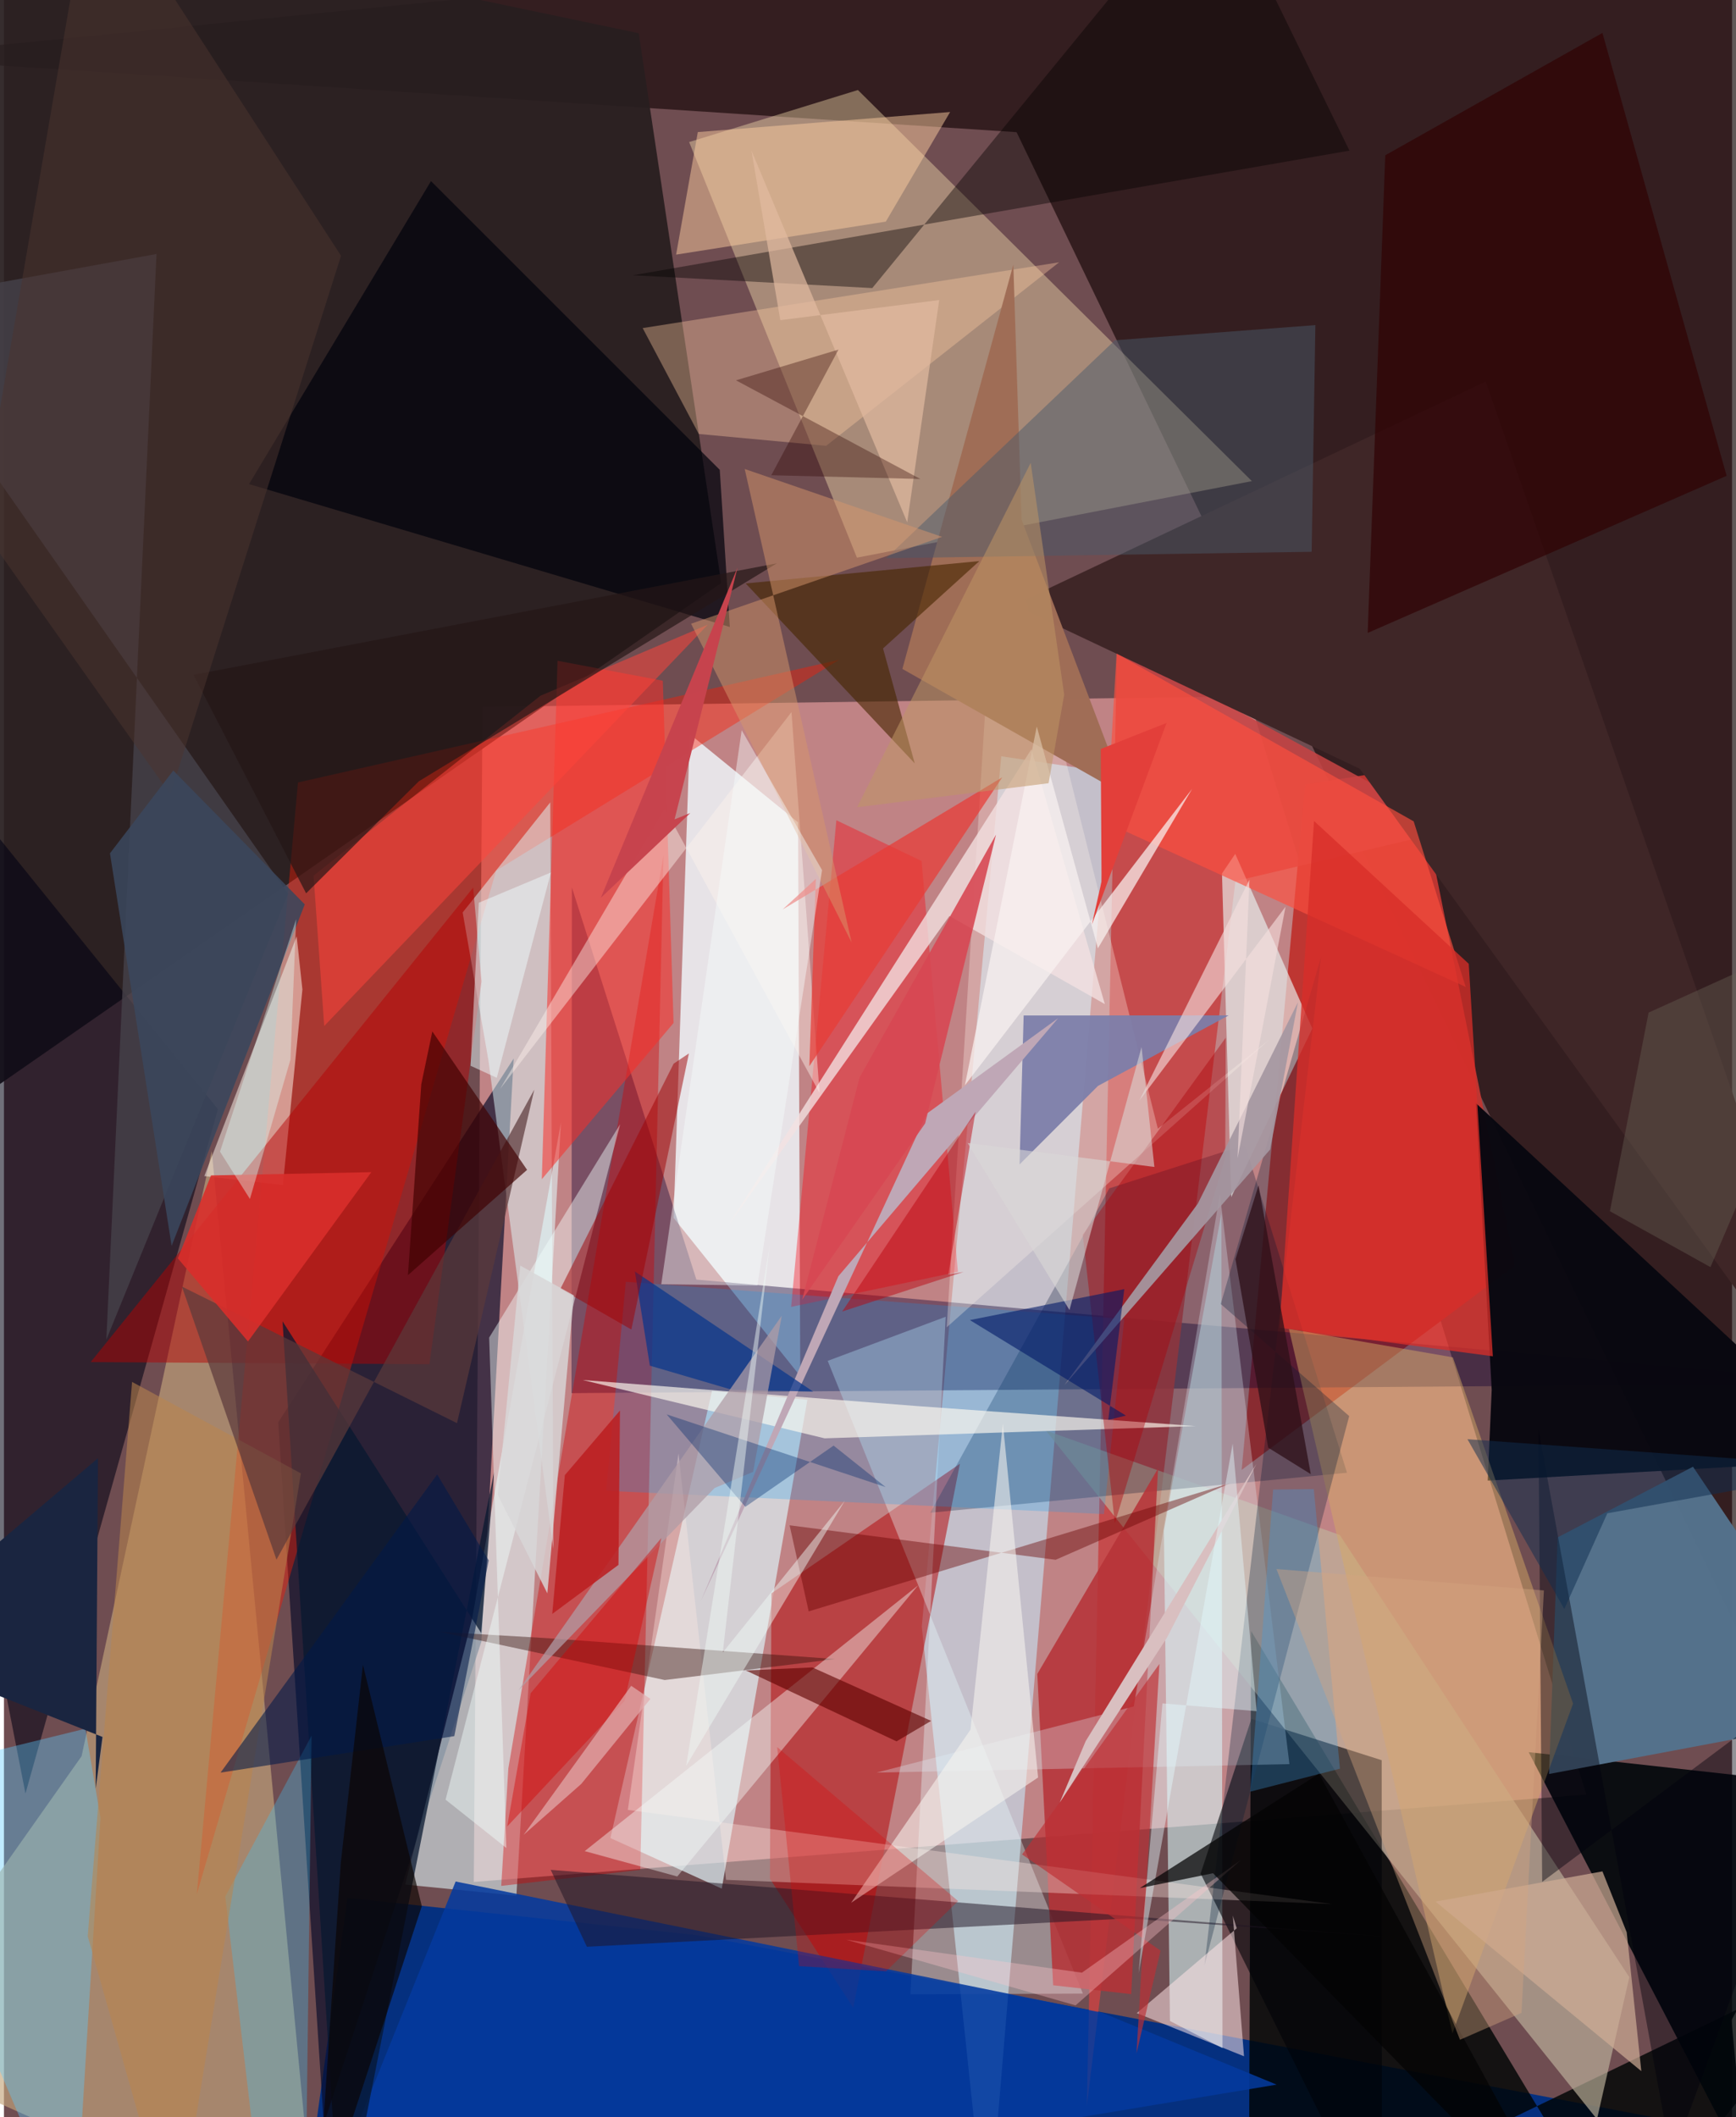 <svg xmlns="http://www.w3.org/2000/svg" width="228" height="278" viewBox="0 0 836 1024"><path fill="#6f4d51" d="M0 0h836v1024H0z"/><path fill="#d08e8f" fill-opacity=".831" d="M227.293 910.223l4.22-568.286 370.627-5.165 163.382 531.192z"/><path fill="#1a0909" fill-opacity=".682" d="M837.24-62L-62 27.745l551.876 36.183 364.008 756.007z"/><path fill="#281e1f" fill-opacity=".933" d="M307.092 16.063l39.889 265.933L-62 566.011V-61.31z"/><path fill="#053180" fill-opacity=".996" d="M335.312 935.97L898 1043.08l-751.481 16.798 19.667-141.945z"/><path fill="#000506" fill-opacity=".824" d="M603.331 788.857L602.193 1086 898 943.201 782.19 1086z"/><path fill="#bd3632" fill-opacity=".992" d="M682.42 371.092l-52.927 8.331-30.72 331.51 132.252-98.837z"/><path fill="#ecf0f3" fill-opacity=".882" d="M385.232 665.595l-1.055-267.847-52.362-42.658-7.86 233.949z"/><path fill="#c6eeff" fill-opacity=".565" d="M444.018 786.717L475.676 1086l59.59-712.354-52.819-7.859z"/><path fill="#090d2a" fill-opacity=".678" d="M154.713 1027.405l76.269-233.447 15.602-281.983-113.905 175.923z"/><path fill="#ffe8b5" fill-opacity=".392" d="M413.121 43.54l190.588 189.165-191.062 37.016-81.175-201.004z"/><path fill="#c5a67c" fill-opacity=".647" d="M151.077 1086l-50.549-529.254-62.976 292.662L-62 990.518z"/><path fill="#100032" fill-opacity=".4" d="M898 669.084l-623.44 4.728.194-244.582 60.216 189.665z"/><path fill="#ff1901" fill-opacity=".4" d="M238.148 421.066L93.299 916.16l48.954-537.706 261.822-59.347z"/><path fill="#dceef2" fill-opacity=".722" d="M347.25 913.463l41.418-236.436-46.122-4.361-49.162 216.339z"/><path fill="#00060b" fill-opacity=".902" d="M737.614 847.46L898 865.179l-62.279 111.892 6.937 72.548z"/><path fill="#090810" fill-opacity=".973" d="M898 706.005l-185.888-172.44 7.62 138.661-1.92 43.874z"/><path fill="#e2fbff" fill-opacity=".561" d="M247.917 916.868l21.545-374.062-43 240.11-32.384 128.587z"/><path fill="#c54343" fill-opacity=".867" d="M595.754 426.17l-71.879 592.415 14.63-706.62 163.59 89.048z"/><path fill="#010013" fill-opacity=".561" d="M-10.496 395.247l114.021 141.217-93.122 330.984L-62 497.455z"/><path fill="#bdb39d" fill-opacity=".659" d="M786.308 956.293L646.21 742.395l-142.227-50.546 266.673 333.143z"/><path fill="#d8f8fa" fill-opacity=".576" d="M561.145 740.284l27.829-153.565.52 403.887-25.42-13.12z"/><path fill="#b40c0d" fill-opacity=".545" d="M370.563 908.651l.734-138.015 91.17-62.664-51.596 263.175z"/><path fill="#54718b" fill-opacity=".992" d="M817.105 709.4L898 829.712l-150.529 28.302 4.157-114.438z"/><path fill="#cf0205" fill-opacity=".392" d="M240.573 912.14l67.254-7.76 11.22-490.68-75.043 441.61z"/><path fill="#000f31" fill-opacity=".278" d="M649.726 712.313L600.36 553.75l-65.618 21.013-86.616 156.895z"/><path fill="#fef7ee" fill-opacity=".506" d="M134.943 573.182l9.442-94.597-2.777-25.724-44.68 115.976z"/><path fill="#eafdff" fill-opacity=".353" d="M438.524 964.589l17.055-327.716-57.07 21.324 123.44 306.027z"/><path fill="#3f2627" d="M716.83 184.547L488.39 292.63l167.507 79.177L898 706.781z"/><path fill="#defeff" fill-opacity=".494" d="M265.799 749.153l-1.504-361.092-42.384 53.259 12.448 71.438z"/><path fill="#ebf7f6" fill-opacity=".631" d="M632.947 497.458l-39.24 81.57-4.456-156.566 6.41-9.465z"/><path fill="#fa2d28" fill-opacity=".533" d="M318.734 329.239l5.194 165.556-63.727 75.552 7.604-250.75z"/><path fill="#fc0312" fill-opacity=".373" d="M443.911 416.419l17.593 198.751-80.686 16.923L402.7 396.73z"/><path fill="#b50000" fill-opacity=".475" d="M231.03 474.72l-4.036-45.426L41.955 658.79l163.87 1.035z"/><path fill="#b53337" fill-opacity=".859" d="M499.897 809.64l58.408-99.377-12.978 254.23-37.757-4.284z"/><path fill="#043a9e" fill-opacity=".867" d="M531.296 973.5l-312.788-63.479L147.592 1086l468.089-77.742z"/><path fill="#0a9efa" fill-opacity=".231" d="M300.83 619.958l241.136 18.025-9.825 94.324-240.816-11.26z"/><path fill="#00020c" fill-opacity=".706" d="M346.287 227.242l4.853 76-232.568-69.103 88.016-146.543z"/><path fill="#454049" fill-opacity=".831" d="M137.48 432.287L-62 147.546 73.8 122.84 49.536 647.92z"/><path fill="#000307" fill-opacity=".588" d="M666.505 851.351l-63.04-20.021-24.552 74.847 87.724 176.957z"/><path fill="#5accff" fill-opacity=".38" d="M-62 861.016L34.034 1086l12.66-206.789-7.29-43.106z"/><path fill="#fff7ed" fill-opacity=".302" d="M481.276 238.364l-25.199 403.608L612.21 502.785l-53.986 43.132z"/><path fill="#7c7eaa" fill-opacity=".941" d="M493.296 491.164l-1.979 72.024 37.945-37.973 63.208-34.103z"/><path fill="#fcc9a2" fill-opacity=".373" d="M308.994 158.686l201.459-31.82-112.679 88.752-61.641-5.716z"/><path fill="#9f6d56" fill-opacity=".992" d="M492.289 251.297l-3.986-123.332-53.67 195.57 108.341 61.436z"/><path fill="#d6aa65" fill-opacity=".478" d="M700.745 983.488l-79.126-340.752 79.336 13.768 58.139 167.462z"/><path fill="#fefaf0" fill-opacity=".659" d="M279.96 667.456l117.044 28.212 179.575-5.923-134.675-9.666z"/><path fill="#ffeae4" fill-opacity=".353" d="M301.826 875.388l340.638 45.538L349.32 909.22l-22.991-206.296z"/><path fill="#e0f1fb" fill-opacity=".298" d="M422.108 857.34l199.758-4.1-33.653-275.631-41.649 247.743z"/><path fill="#071730" fill-opacity=".741" d="M134.778 639.077L162.956 1086l74.179-374.257-6.251 78.104z"/><path fill="#300002" fill-opacity=".678" d="M659.73 306.128l173.639-75.986-60.074-214.207-105.062 59.171z"/><path fill="#ffd0a1" fill-opacity=".478" d="M426.623 107.19l31.1-53.007-122.053 9.7-10.5 59.27z"/><path fill="#4b5a6b" fill-opacity=".478" d="M634.433 157.244l-1.804 109.642-205.854 3.096L537.43 164.579z"/><path fill="#201425" fill-opacity=".51" d="M543.434 927.879l-261.426 13.704-17.516-37.207L671.335 936.9z"/><path fill="#011a33" fill-opacity=".298" d="M637.194 462.655l-56.423 487.926 70.016-265.678-62.131-54.185z"/><path fill="#350f0b" fill-opacity=".427" d="M319.667 812.574l-108.79-23.302 52.998 3.12 138.227 10.043z"/><path fill="#f3e1e1" fill-opacity=".78" d="M350.49 592.533l106.891-149.48 75.184 42.584-35.533-123.266z"/><path fill="#030000" fill-opacity=".404" d="M420.057 139.34L584.988-62l65.924 134.852-346.639 60.278z"/><path fill="#ffe5e6" fill-opacity=".533" d="M594.48 926.504l1.896 6.132-48.348 41.04 51.876 20.873z"/><path fill="#ff4f3f" fill-opacity=".647" d="M538.248 316.105l143.739 81.16 25.16 80.072L533.5 397.9z"/><path fill="#ff443a" fill-opacity=".518" d="M154.929 496.25l-5.147-72.74 109.768-87.016 80.942-34.354z"/><path fill="#cfac95" fill-opacity=".702" d="M785.045 934.59l-11.74-29.462-80.753 14.608 99.558 82.004z"/><path fill="#fff3ec" fill-opacity=".427" d="M319.66 390.934l-79.646 135.739L380.99 344.402l13.581 184.242z"/><path fill="#472700" fill-opacity=".612" d="M358.832 282.184l113.042-10.812-46.596 42.244 15.33 55.599z"/><path fill="#f2fffd" fill-opacity=".439" d="M243.031 893.798l-29.39-23.364 84.448-326.688-63.364 103.205z"/><path fill="#3bc6fa" fill-opacity=".31" d="M107.08 917.28L126.925 1086l19.3-43.47 2.597-203.05z"/><path fill="#f7fffd" fill-opacity=".4" d="M325.73 907.59l-44.783-12.27L442.28 766.732l-51.42 62.133z"/><path fill="#d82e29" fill-opacity=".769" d="M708.618 466.143l-74.844-69.062-16.687 245.083L720.287 656z"/><path fill="#600" fill-opacity=".42" d="M508.779 754.416L380.072 737.73l9.235 41.641 203.86-61.98z"/><path fill="#f9f2f1" fill-opacity=".718" d="M499.648 351.407l-34.773 173.494 109.917-143.347-45.571 77.128z"/><path fill="#ba854e" fill-opacity=".549" d="M61.98 668.38l81.664 44.242L82.86 1086 40.525 936.503z"/><path fill="#5b393a" fill-opacity=".706" d="M256.558 527.013L219.17 688.33 86.091 622.273l45.744 132.083z"/><path fill="#1a2540" d="M45.49 705.279L-62 796.479l109.665 43.622L44.38 865.1z"/><path fill="#bfa7b6" d="M337.228 774.128l109.267-235.543 63.513-46.146-106.345 124.82z"/><path fill="#f8f4ef" fill-opacity=".565" d="M467.59 836.552l-57.752 83.758 90.447-60.603-17.032-171.144z"/><path fill="#e73c36" fill-opacity=".725" d="M376.683 439.885l106.275-63.924-93.34 139.71 3.151-90.584z"/><path fill="#ab0008" fill-opacity=".404" d="M537.434 736.69l-15.54-139.472 69.162-95.296-.23 58.257z"/><path fill="#241616" fill-opacity=".694" d="M200.71 377.88l173.202-105.43-282.225 53.927 54.487 105.69z"/><path fill="#00010d" fill-opacity=".427" d="M806.787 1044.801L898 795.16 744.145 910.19l-1.786-218.825z"/><path fill="#a698a1" fill-opacity=".922" d="M513.028 669.915l64.51-87.742 48.437-97.38-13.448 71.213z"/><path fill="#5e0201" fill-opacity=".616" d="M358.906 807.936l32.205-1.456 57.423 25.855-16.74 9.9z"/><path fill="#011967" fill-opacity=".592" d="M467.286 638.475l75.51 46.198-8.563 2.075 7.746-63.227z"/><path fill="#d92e2b" fill-opacity=".898" d="M118.052 648.828l-33.942-40.21 16.052-40.108 77.575-1.58z"/><path fill="#06358c" fill-opacity=".706" d="M312.467 660.517l39.935 11.733 39.038.8-86.203-58.068z"/><path fill="#d6966c" fill-opacity=".494" d="M410.067 455.82l-77.664-154.152 121.455-42.008-95.505-32.828z"/><path fill="#4c342f" fill-opacity=".522" d="M80.475 384.232l-92.117-130.194L42.74-62l120.328 185.715z"/><path fill="#b09ca6" fill-opacity=".729" d="M343.797 719.68l18.62-7.794 13.862-75.504L248.956 817.5z"/><path fill="#9f0003" fill-opacity=".498" d="M269.205 623.333l54.782-108.895 7.37-4.92-27.83 133.53z"/><path fill="#be2f34" fill-opacity=".659" d="M559.521 943.462l-66.978-46.542 66.422-92.117L547.9 993.106z"/><path fill="#f5dfde" fill-opacity=".612" d="M596.794 560.183l23.198-121.626-70.757 93.814 53.31-106.917z"/><path fill="#3e9de1" fill-opacity=".322" d="M646.302 855.45l-12.64-135.241-19.674.248-11.09 146.108z"/><path fill="#d9bfc0" d="M523.301 842.144l-12.547 29.688 51.896-79.789 43.184-83.92z"/><path fill="#022a6c" fill-opacity=".365" d="M401.353 699.178l25.142 20.053-105.901-35.152 38.072 44.727z"/><path fill="#001948" fill-opacity=".569" d="M104.784 857.351L209.57 713.15l24.928 41.55-16.63 85.013z"/><path fill="#e3fbff" fill-opacity=".435" d="M560.444 823.87l45.585 3.76-11.62-129.415-45.49 256.112z"/><path fill="#3a475c" fill-opacity=".878" d="M81.91 372.677L51.282 412.73l29.83 189.87 64.41-165.183z"/><path fill="#400000" fill-opacity=".667" d="M253.07 565.815l-45.828-66.941-5.35 25.54-6.455 92.334z"/><path fill="#d8d7d8" fill-opacity=".824" d="M238.92 723.015l10.86-110.896 25.922 14.411-12.825 144.12z"/><path fill="#d74753" fill-opacity=".898" d="M445.648 543.362l-59.507 85.29 27.808-107.574 65.98-117.404z"/><path fill="#e2baa1" fill-opacity=".698" d="M436.972 252.629l-75.358-179.79 13.962 82.018 76.874-9.739z"/><path fill="#0c0401" fill-opacity=".651" d="M162.943 901.131l-11.848 176.919 51.051-156.105-28.483-116.747z"/><path fill="#c09665" fill-opacity=".529" d="M505.361 378.817l-92.642 11.62 83.987-166.575 16.206 112.142z"/><path fill="#2c0f17" fill-opacity=".749" d="M632.213 713l-20.62-12.83-15.82-91.17 11.16-35.656z"/><path fill="#300500" fill-opacity=".349" d="M443.31 231.664l-89.17-47.71 49.57-14.864-32.499 60.766z"/><path fill="#ffc6cd" fill-opacity=".349" d="M521.482 954.116L407.439 938.15l110.982 31.777 79.975-70.275z"/><path fill="#d40100" fill-opacity=".416" d="M254.793 818.954l63.237-75.086-17.818 78.844-56.774 60.714z"/><path fill="#f0fbf6" fill-opacity=".459" d="M330.036 854.066l76.81-128.306-59.088 73.446 22.577-196.44z"/><path fill="#040304" fill-opacity=".722" d="M636.162 857.873L760.924 1086 584.93 906.018l-35.463 7.193z"/><path fill="#eefdff" fill-opacity=".482" d="M238.415 521.295l-12.677-5.817 3.986-78.869 34.885-14.63z"/><path fill="#0e2d50" fill-opacity=".498" d="M754.857 778.22l-46.858-82.125L898 709.823l-122.333 22.095z"/><path fill="#dffef5" fill-opacity=".396" d="M118.99 579.892l-14.471-22.88 36.84-112.43-2.78 67.976z"/><path fill="#676055" fill-opacity=".408" d="M825.564 612.867L898 443.382l-102.37 46.376-18.72 96.068z"/><path fill="#e3aeaf" fill-opacity=".702" d="M312.732 821.698l-33.434 41.112-27.918 24.661 52.06-72.108z"/><path fill="#e33f3a" d="M526.321 447.097l4.663-20.742-.391-64.095 31.846-12.603z"/><path fill="#d2a57f" fill-opacity=".408" d="M744.98 769.24l-129.387-10.35 88.789 227.673 29.76-13.004z"/><path fill="#bc1e21" fill-opacity=".867" d="M271.34 713.47l26.67-31.24-.727 74.654-32.04 23.719z"/><path fill="#f7fdfd" fill-opacity=".431" d="M364.494 621.758l-46.505-.606 38.904-267.99 38.879 67.675z"/><path fill="#de0000" fill-opacity=".267" d="M374.07 845.002l10.586 105.958 42.048 2.522 34.897-33.998z"/><path fill="#ba010b" fill-opacity=".467" d="M456.817 616.452l13.187-78.709-64.496 96.59 58.731-19.16z"/><path fill="#c7444e" fill-opacity=".996" d="M332.014 393.257l-7.6 3.043 30.483-121.81-66.145 159.743z"/><path fill="#dbd9d7" fill-opacity=".573" d="M515.461 633.609l-49.286-80.787 90.375 11.6-6.21-58.02z"/></svg>